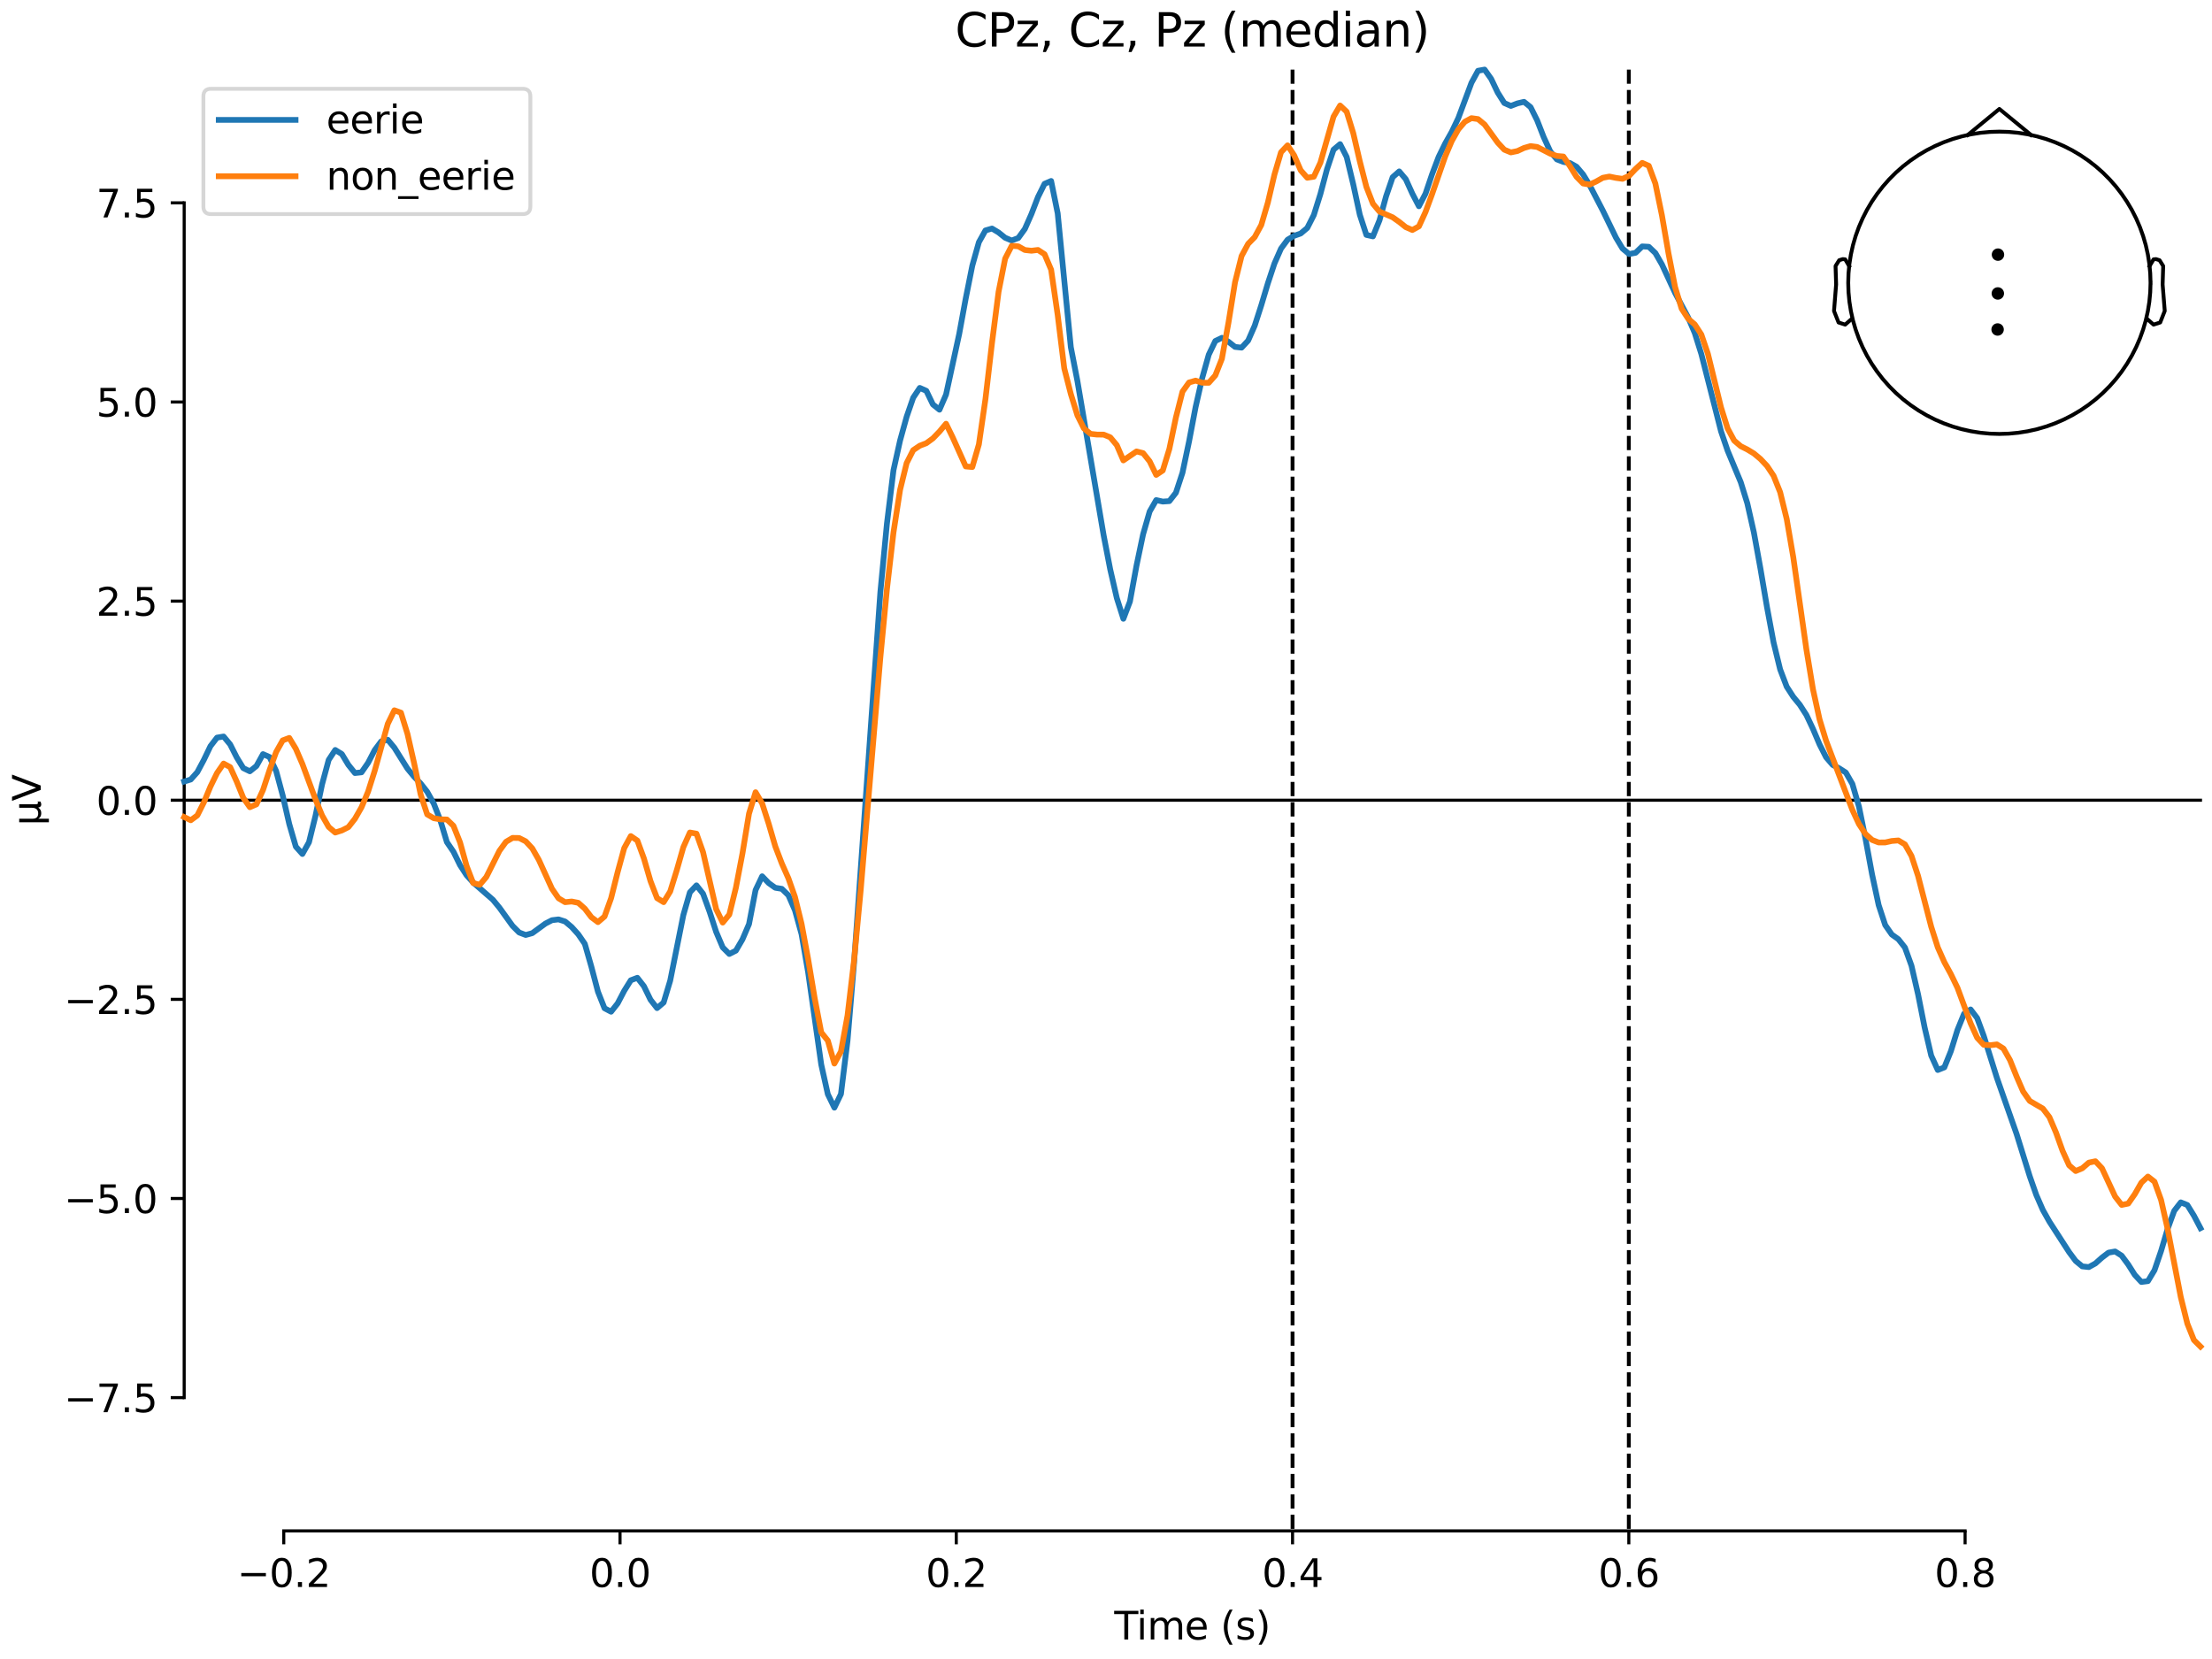 <?xml version="1.0" encoding="utf-8" standalone="no"?>
<!DOCTYPE svg PUBLIC "-//W3C//DTD SVG 1.1//EN"
  "http://www.w3.org/Graphics/SVG/1.1/DTD/svg11.dtd">
<svg xmlns:xlink="http://www.w3.org/1999/xlink" width="576pt" height="432pt" viewBox="0 0 576 432" xmlns="http://www.w3.org/2000/svg" version="1.1">
 <defs>
  <style type="text/css">*{stroke-linejoin: round; stroke-linecap: butt}</style>
 </defs>
 <g id="figure_1">
  <g id="patch_1">
   <path d="M 0 432 
L 576 432 
L 576 0 
L 0 0 
z
" style="fill: #ffffff"/>
  </g>
  <g id="axes_1">
   <g id="patch_2">
    <path d="M 47.961 398.644 
L 573 398.644 
L 573 18.118 
L 47.961 18.118 
L 47.961 398.644 
z
" style="fill: none; opacity: 0"/>
   </g>
   <g id="patch_3">
    <path d="M 47.961 363.937 
L 47.961 52.825 
" style="fill: none; stroke: #000000; stroke-width: 0.8; stroke-linejoin: miter; stroke-linecap: square"/>
   </g>
   <g id="LineCollection_1">
    <path d="M 336.578 18.118 
L 336.578 398.644 
" clip-path="url(#p56ad1e6f44)" style="fill: none; stroke-dasharray: 3.7,1.6; stroke-dashoffset: 0; stroke: #000000"/>
    <path d="M 424.142 18.118 
L 424.142 398.644 
" clip-path="url(#p56ad1e6f44)" style="fill: none; stroke-dasharray: 3.7,1.6; stroke-dashoffset: 0; stroke: #000000"/>
   </g>
   <g id="matplotlib.axis_1">
    <g id="xtick_1">
     <g id="line2d_1">
      <defs>
       <path id="m9d4a352409" d="M 0 0 
L 0 3.5 
" style="stroke: #000000; stroke-width: 0.8"/>
      </defs>
      <g>
       <use xlink:href="#m9d4a352409" x="73.888" y="398.644" style="stroke: #000000; stroke-width: 0.8"/>
      </g>
     </g>
     <g id="text_1">
      <!-- −0.2 -->
      <g transform="translate(61.747 413.242) scale(0.1 -0.1)">
       <defs>
        <path id="DejaVuSans-2212" d="M 678 2272 
L 4684 2272 
L 4684 1741 
L 678 1741 
L 678 2272 
z
" transform="scale(0.016)"/>
        <path id="DejaVuSans-30" d="M 2034 4250 
Q 1547 4250 1301 3770 
Q 1056 3291 1056 2328 
Q 1056 1369 1301 889 
Q 1547 409 2034 409 
Q 2525 409 2770 889 
Q 3016 1369 3016 2328 
Q 3016 3291 2770 3770 
Q 2525 4250 2034 4250 
z
M 2034 4750 
Q 2819 4750 3233 4129 
Q 3647 3509 3647 2328 
Q 3647 1150 3233 529 
Q 2819 -91 2034 -91 
Q 1250 -91 836 529 
Q 422 1150 422 2328 
Q 422 3509 836 4129 
Q 1250 4750 2034 4750 
z
" transform="scale(0.016)"/>
        <path id="DejaVuSans-2e" d="M 684 794 
L 1344 794 
L 1344 0 
L 684 0 
L 684 794 
z
" transform="scale(0.016)"/>
        <path id="DejaVuSans-32" d="M 1228 531 
L 3431 531 
L 3431 0 
L 469 0 
L 469 531 
Q 828 903 1448 1529 
Q 2069 2156 2228 2338 
Q 2531 2678 2651 2914 
Q 2772 3150 2772 3378 
Q 2772 3750 2511 3984 
Q 2250 4219 1831 4219 
Q 1534 4219 1204 4116 
Q 875 4013 500 3803 
L 500 4441 
Q 881 4594 1212 4672 
Q 1544 4750 1819 4750 
Q 2544 4750 2975 4387 
Q 3406 4025 3406 3419 
Q 3406 3131 3298 2873 
Q 3191 2616 2906 2266 
Q 2828 2175 2409 1742 
Q 1991 1309 1228 531 
z
" transform="scale(0.016)"/>
       </defs>
       <use xlink:href="#DejaVuSans-2212"/>
       <use xlink:href="#DejaVuSans-30" transform="translate(83.789 0)"/>
       <use xlink:href="#DejaVuSans-2e" transform="translate(147.412 0)"/>
       <use xlink:href="#DejaVuSans-32" transform="translate(179.199 0)"/>
      </g>
     </g>
    </g>
    <g id="xtick_2">
     <g id="line2d_2">
      <g>
       <use xlink:href="#m9d4a352409" x="161.452" y="398.644" style="stroke: #000000; stroke-width: 0.8"/>
      </g>
     </g>
     <g id="text_2">
      <!-- 0.0 -->
      <g transform="translate(153.5 413.242) scale(0.1 -0.1)">
       <use xlink:href="#DejaVuSans-30"/>
       <use xlink:href="#DejaVuSans-2e" transform="translate(63.623 0)"/>
       <use xlink:href="#DejaVuSans-30" transform="translate(95.41 0)"/>
      </g>
     </g>
    </g>
    <g id="xtick_3">
     <g id="line2d_3">
      <g>
       <use xlink:href="#m9d4a352409" x="249.015" y="398.644" style="stroke: #000000; stroke-width: 0.8"/>
      </g>
     </g>
     <g id="text_3">
      <!-- 0.2 -->
      <g transform="translate(241.063 413.242) scale(0.1 -0.1)">
       <use xlink:href="#DejaVuSans-30"/>
       <use xlink:href="#DejaVuSans-2e" transform="translate(63.623 0)"/>
       <use xlink:href="#DejaVuSans-32" transform="translate(95.41 0)"/>
      </g>
     </g>
    </g>
    <g id="xtick_4">
     <g id="line2d_4">
      <g>
       <use xlink:href="#m9d4a352409" x="336.578" y="398.644" style="stroke: #000000; stroke-width: 0.8"/>
      </g>
     </g>
     <g id="text_4">
      <!-- 0.4 -->
      <g transform="translate(328.627 413.242) scale(0.1 -0.1)">
       <defs>
        <path id="DejaVuSans-34" d="M 2419 4116 
L 825 1625 
L 2419 1625 
L 2419 4116 
z
M 2253 4666 
L 3047 4666 
L 3047 1625 
L 3713 1625 
L 3713 1100 
L 3047 1100 
L 3047 0 
L 2419 0 
L 2419 1100 
L 313 1100 
L 313 1709 
L 2253 4666 
z
" transform="scale(0.016)"/>
       </defs>
       <use xlink:href="#DejaVuSans-30"/>
       <use xlink:href="#DejaVuSans-2e" transform="translate(63.623 0)"/>
       <use xlink:href="#DejaVuSans-34" transform="translate(95.41 0)"/>
      </g>
     </g>
    </g>
    <g id="xtick_5">
     <g id="line2d_5">
      <g>
       <use xlink:href="#m9d4a352409" x="424.142" y="398.644" style="stroke: #000000; stroke-width: 0.8"/>
      </g>
     </g>
     <g id="text_5">
      <!-- 0.6 -->
      <g transform="translate(416.19 413.242) scale(0.1 -0.1)">
       <defs>
        <path id="DejaVuSans-36" d="M 2113 2584 
Q 1688 2584 1439 2293 
Q 1191 2003 1191 1497 
Q 1191 994 1439 701 
Q 1688 409 2113 409 
Q 2538 409 2786 701 
Q 3034 994 3034 1497 
Q 3034 2003 2786 2293 
Q 2538 2584 2113 2584 
z
M 3366 4563 
L 3366 3988 
Q 3128 4100 2886 4159 
Q 2644 4219 2406 4219 
Q 1781 4219 1451 3797 
Q 1122 3375 1075 2522 
Q 1259 2794 1537 2939 
Q 1816 3084 2150 3084 
Q 2853 3084 3261 2657 
Q 3669 2231 3669 1497 
Q 3669 778 3244 343 
Q 2819 -91 2113 -91 
Q 1303 -91 875 529 
Q 447 1150 447 2328 
Q 447 3434 972 4092 
Q 1497 4750 2381 4750 
Q 2619 4750 2861 4703 
Q 3103 4656 3366 4563 
z
" transform="scale(0.016)"/>
       </defs>
       <use xlink:href="#DejaVuSans-30"/>
       <use xlink:href="#DejaVuSans-2e" transform="translate(63.623 0)"/>
       <use xlink:href="#DejaVuSans-36" transform="translate(95.41 0)"/>
      </g>
     </g>
    </g>
    <g id="xtick_6">
     <g id="line2d_6">
      <g>
       <use xlink:href="#m9d4a352409" x="511.705" y="398.644" style="stroke: #000000; stroke-width: 0.8"/>
      </g>
     </g>
     <g id="text_6">
      <!-- 0.8 -->
      <g transform="translate(503.754 413.242) scale(0.1 -0.1)">
       <defs>
        <path id="DejaVuSans-38" d="M 2034 2216 
Q 1584 2216 1326 1975 
Q 1069 1734 1069 1313 
Q 1069 891 1326 650 
Q 1584 409 2034 409 
Q 2484 409 2743 651 
Q 3003 894 3003 1313 
Q 3003 1734 2745 1975 
Q 2488 2216 2034 2216 
z
M 1403 2484 
Q 997 2584 770 2862 
Q 544 3141 544 3541 
Q 544 4100 942 4425 
Q 1341 4750 2034 4750 
Q 2731 4750 3128 4425 
Q 3525 4100 3525 3541 
Q 3525 3141 3298 2862 
Q 3072 2584 2669 2484 
Q 3125 2378 3379 2068 
Q 3634 1759 3634 1313 
Q 3634 634 3220 271 
Q 2806 -91 2034 -91 
Q 1263 -91 848 271 
Q 434 634 434 1313 
Q 434 1759 690 2068 
Q 947 2378 1403 2484 
z
M 1172 3481 
Q 1172 3119 1398 2916 
Q 1625 2713 2034 2713 
Q 2441 2713 2670 2916 
Q 2900 3119 2900 3481 
Q 2900 3844 2670 4047 
Q 2441 4250 2034 4250 
Q 1625 4250 1398 4047 
Q 1172 3844 1172 3481 
z
" transform="scale(0.016)"/>
       </defs>
       <use xlink:href="#DejaVuSans-30"/>
       <use xlink:href="#DejaVuSans-2e" transform="translate(63.623 0)"/>
       <use xlink:href="#DejaVuSans-38" transform="translate(95.41 0)"/>
      </g>
     </g>
    </g>
    <g id="text_7">
     <!-- Time (s) -->
     <g transform="translate(290.152 426.92) scale(0.1 -0.1)">
      <defs>
       <path id="DejaVuSans-54" d="M -19 4666 
L 3928 4666 
L 3928 4134 
L 2272 4134 
L 2272 0 
L 1638 0 
L 1638 4134 
L -19 4134 
L -19 4666 
z
" transform="scale(0.016)"/>
       <path id="DejaVuSans-69" d="M 603 3500 
L 1178 3500 
L 1178 0 
L 603 0 
L 603 3500 
z
M 603 4863 
L 1178 4863 
L 1178 4134 
L 603 4134 
L 603 4863 
z
" transform="scale(0.016)"/>
       <path id="DejaVuSans-6d" d="M 3328 2828 
Q 3544 3216 3844 3400 
Q 4144 3584 4550 3584 
Q 5097 3584 5394 3201 
Q 5691 2819 5691 2113 
L 5691 0 
L 5113 0 
L 5113 2094 
Q 5113 2597 4934 2840 
Q 4756 3084 4391 3084 
Q 3944 3084 3684 2787 
Q 3425 2491 3425 1978 
L 3425 0 
L 2847 0 
L 2847 2094 
Q 2847 2600 2669 2842 
Q 2491 3084 2119 3084 
Q 1678 3084 1418 2786 
Q 1159 2488 1159 1978 
L 1159 0 
L 581 0 
L 581 3500 
L 1159 3500 
L 1159 2956 
Q 1356 3278 1631 3431 
Q 1906 3584 2284 3584 
Q 2666 3584 2933 3390 
Q 3200 3197 3328 2828 
z
" transform="scale(0.016)"/>
       <path id="DejaVuSans-65" d="M 3597 1894 
L 3597 1613 
L 953 1613 
Q 991 1019 1311 708 
Q 1631 397 2203 397 
Q 2534 397 2845 478 
Q 3156 559 3463 722 
L 3463 178 
Q 3153 47 2828 -22 
Q 2503 -91 2169 -91 
Q 1331 -91 842 396 
Q 353 884 353 1716 
Q 353 2575 817 3079 
Q 1281 3584 2069 3584 
Q 2775 3584 3186 3129 
Q 3597 2675 3597 1894 
z
M 3022 2063 
Q 3016 2534 2758 2815 
Q 2500 3097 2075 3097 
Q 1594 3097 1305 2825 
Q 1016 2553 972 2059 
L 3022 2063 
z
" transform="scale(0.016)"/>
       <path id="DejaVuSans-20" transform="scale(0.016)"/>
       <path id="DejaVuSans-28" d="M 1984 4856 
Q 1566 4138 1362 3434 
Q 1159 2731 1159 2009 
Q 1159 1288 1364 580 
Q 1569 -128 1984 -844 
L 1484 -844 
Q 1016 -109 783 600 
Q 550 1309 550 2009 
Q 550 2706 781 3412 
Q 1013 4119 1484 4856 
L 1984 4856 
z
" transform="scale(0.016)"/>
       <path id="DejaVuSans-73" d="M 2834 3397 
L 2834 2853 
Q 2591 2978 2328 3040 
Q 2066 3103 1784 3103 
Q 1356 3103 1142 2972 
Q 928 2841 928 2578 
Q 928 2378 1081 2264 
Q 1234 2150 1697 2047 
L 1894 2003 
Q 2506 1872 2764 1633 
Q 3022 1394 3022 966 
Q 3022 478 2636 193 
Q 2250 -91 1575 -91 
Q 1294 -91 989 -36 
Q 684 19 347 128 
L 347 722 
Q 666 556 975 473 
Q 1284 391 1588 391 
Q 1994 391 2212 530 
Q 2431 669 2431 922 
Q 2431 1156 2273 1281 
Q 2116 1406 1581 1522 
L 1381 1569 
Q 847 1681 609 1914 
Q 372 2147 372 2553 
Q 372 3047 722 3315 
Q 1072 3584 1716 3584 
Q 2034 3584 2315 3537 
Q 2597 3491 2834 3397 
z
" transform="scale(0.016)"/>
       <path id="DejaVuSans-29" d="M 513 4856 
L 1013 4856 
Q 1481 4119 1714 3412 
Q 1947 2706 1947 2009 
Q 1947 1309 1714 600 
Q 1481 -109 1013 -844 
L 513 -844 
Q 928 -128 1133 580 
Q 1338 1288 1338 2009 
Q 1338 2731 1133 3434 
Q 928 4138 513 4856 
z
" transform="scale(0.016)"/>
      </defs>
      <use xlink:href="#DejaVuSans-54"/>
      <use xlink:href="#DejaVuSans-69" transform="translate(57.959 0)"/>
      <use xlink:href="#DejaVuSans-6d" transform="translate(85.742 0)"/>
      <use xlink:href="#DejaVuSans-65" transform="translate(183.154 0)"/>
      <use xlink:href="#DejaVuSans-20" transform="translate(244.678 0)"/>
      <use xlink:href="#DejaVuSans-28" transform="translate(276.465 0)"/>
      <use xlink:href="#DejaVuSans-73" transform="translate(315.479 0)"/>
      <use xlink:href="#DejaVuSans-29" transform="translate(367.578 0)"/>
     </g>
    </g>
   </g>
   <g id="matplotlib.axis_2">
    <g id="ytick_1">
     <g id="line2d_7">
      <defs>
       <path id="m636b058a50" d="M 0 0 
L -3.5 0 
" style="stroke: #000000; stroke-width: 0.8"/>
      </defs>
      <g>
       <use xlink:href="#m636b058a50" x="47.961" y="363.937" style="stroke: #000000; stroke-width: 0.8"/>
      </g>
     </g>
     <g id="text_8">
      <!-- −7.5 -->
      <g transform="translate(16.678 367.736) scale(0.1 -0.1)">
       <defs>
        <path id="DejaVuSans-37" d="M 525 4666 
L 3525 4666 
L 3525 4397 
L 1831 0 
L 1172 0 
L 2766 4134 
L 525 4134 
L 525 4666 
z
" transform="scale(0.016)"/>
        <path id="DejaVuSans-35" d="M 691 4666 
L 3169 4666 
L 3169 4134 
L 1269 4134 
L 1269 2991 
Q 1406 3038 1543 3061 
Q 1681 3084 1819 3084 
Q 2600 3084 3056 2656 
Q 3513 2228 3513 1497 
Q 3513 744 3044 326 
Q 2575 -91 1722 -91 
Q 1428 -91 1123 -41 
Q 819 9 494 109 
L 494 744 
Q 775 591 1075 516 
Q 1375 441 1709 441 
Q 2250 441 2565 725 
Q 2881 1009 2881 1497 
Q 2881 1984 2565 2268 
Q 2250 2553 1709 2553 
Q 1456 2553 1204 2497 
Q 953 2441 691 2322 
L 691 4666 
z
" transform="scale(0.016)"/>
       </defs>
       <use xlink:href="#DejaVuSans-2212"/>
       <use xlink:href="#DejaVuSans-37" transform="translate(83.789 0)"/>
       <use xlink:href="#DejaVuSans-2e" transform="translate(147.412 0)"/>
       <use xlink:href="#DejaVuSans-35" transform="translate(179.199 0)"/>
      </g>
     </g>
    </g>
    <g id="ytick_2">
     <g id="line2d_8">
      <g>
       <use xlink:href="#m636b058a50" x="47.961" y="312.085" style="stroke: #000000; stroke-width: 0.8"/>
      </g>
     </g>
     <g id="text_9">
      <!-- −5.0 -->
      <g transform="translate(16.678 315.884) scale(0.1 -0.1)">
       <use xlink:href="#DejaVuSans-2212"/>
       <use xlink:href="#DejaVuSans-35" transform="translate(83.789 0)"/>
       <use xlink:href="#DejaVuSans-2e" transform="translate(147.412 0)"/>
       <use xlink:href="#DejaVuSans-30" transform="translate(179.199 0)"/>
      </g>
     </g>
    </g>
    <g id="ytick_3">
     <g id="line2d_9">
      <g>
       <use xlink:href="#m636b058a50" x="47.961" y="260.233" style="stroke: #000000; stroke-width: 0.8"/>
      </g>
     </g>
     <g id="text_10">
      <!-- −2.5 -->
      <g transform="translate(16.678 264.032) scale(0.1 -0.1)">
       <use xlink:href="#DejaVuSans-2212"/>
       <use xlink:href="#DejaVuSans-32" transform="translate(83.789 0)"/>
       <use xlink:href="#DejaVuSans-2e" transform="translate(147.412 0)"/>
       <use xlink:href="#DejaVuSans-35" transform="translate(179.199 0)"/>
      </g>
     </g>
    </g>
    <g id="ytick_4">
     <g id="line2d_10">
      <g>
       <use xlink:href="#m636b058a50" x="47.961" y="208.381" style="stroke: #000000; stroke-width: 0.8"/>
      </g>
     </g>
     <g id="text_11">
      <!-- 0.0 -->
      <g transform="translate(25.058 212.18) scale(0.1 -0.1)">
       <use xlink:href="#DejaVuSans-30"/>
       <use xlink:href="#DejaVuSans-2e" transform="translate(63.623 0)"/>
       <use xlink:href="#DejaVuSans-30" transform="translate(95.41 0)"/>
      </g>
     </g>
    </g>
    <g id="ytick_5">
     <g id="line2d_11">
      <g>
       <use xlink:href="#m636b058a50" x="47.961" y="156.529" style="stroke: #000000; stroke-width: 0.8"/>
      </g>
     </g>
     <g id="text_12">
      <!-- 2.5 -->
      <g transform="translate(25.058 160.328) scale(0.1 -0.1)">
       <use xlink:href="#DejaVuSans-32"/>
       <use xlink:href="#DejaVuSans-2e" transform="translate(63.623 0)"/>
       <use xlink:href="#DejaVuSans-35" transform="translate(95.41 0)"/>
      </g>
     </g>
    </g>
    <g id="ytick_6">
     <g id="line2d_12">
      <g>
       <use xlink:href="#m636b058a50" x="47.961" y="104.677" style="stroke: #000000; stroke-width: 0.8"/>
      </g>
     </g>
     <g id="text_13">
      <!-- 5.0 -->
      <g transform="translate(25.058 108.476) scale(0.1 -0.1)">
       <use xlink:href="#DejaVuSans-35"/>
       <use xlink:href="#DejaVuSans-2e" transform="translate(63.623 0)"/>
       <use xlink:href="#DejaVuSans-30" transform="translate(95.41 0)"/>
      </g>
     </g>
    </g>
    <g id="ytick_7">
     <g id="line2d_13">
      <g>
       <use xlink:href="#m636b058a50" x="47.961" y="52.825" style="stroke: #000000; stroke-width: 0.8"/>
      </g>
     </g>
     <g id="text_14">
      <!-- 7.5 -->
      <g transform="translate(25.058 56.624) scale(0.1 -0.1)">
       <use xlink:href="#DejaVuSans-37"/>
       <use xlink:href="#DejaVuSans-2e" transform="translate(63.623 0)"/>
       <use xlink:href="#DejaVuSans-35" transform="translate(95.41 0)"/>
      </g>
     </g>
    </g>
    <g id="text_15">
     <!-- µV -->
     <g transform="translate(10.599 214.982) rotate(-90) scale(0.1 -0.1)">
      <defs>
       <path id="DejaVuSans-b5" d="M 544 -1331 
L 544 3500 
L 1119 3500 
L 1119 1325 
Q 1119 872 1334 640 
Q 1550 409 1972 409 
Q 2434 409 2667 671 
Q 2900 934 2900 1459 
L 2900 3500 
L 3475 3500 
L 3475 806 
Q 3475 619 3529 530 
Q 3584 441 3700 441 
Q 3728 441 3778 458 
Q 3828 475 3916 513 
L 3916 50 
Q 3788 -22 3673 -56 
Q 3559 -91 3450 -91 
Q 3234 -91 3106 31 
Q 2978 153 2931 403 
Q 2775 156 2548 32 
Q 2322 -91 2016 -91 
Q 1697 -91 1473 31 
Q 1250 153 1119 397 
L 1119 -1331 
L 544 -1331 
z
" transform="scale(0.016)"/>
       <path id="DejaVuSans-56" d="M 1831 0 
L 50 4666 
L 709 4666 
L 2188 738 
L 3669 4666 
L 4325 4666 
L 2547 0 
L 1831 0 
z
" transform="scale(0.016)"/>
      </defs>
      <use xlink:href="#DejaVuSans-b5"/>
      <use xlink:href="#DejaVuSans-56" transform="translate(63.623 0)"/>
     </g>
    </g>
   </g>
   <g id="patch_4">
    <path d="M 73.888 398.644 
L 511.705 398.644 
" style="fill: none; stroke: #000000; stroke-width: 0.8; stroke-linejoin: miter; stroke-linecap: square"/>
   </g>
   <g id="patch_5">
    <path d="M 47.961 208.381 
L 573 208.381 
" style="fill: none; stroke: #000000; stroke-width: 0.8; stroke-linejoin: miter; stroke-linecap: square"/>
   </g>
   <g id="text_16">
    <!-- CPz, Cz, Pz (median) -->
    <g transform="translate(248.71 12.118) scale(0.12 -0.12)">
     <defs>
      <path id="DejaVuSans-43" d="M 4122 4306 
L 4122 3641 
Q 3803 3938 3442 4084 
Q 3081 4231 2675 4231 
Q 1875 4231 1450 3742 
Q 1025 3253 1025 2328 
Q 1025 1406 1450 917 
Q 1875 428 2675 428 
Q 3081 428 3442 575 
Q 3803 722 4122 1019 
L 4122 359 
Q 3791 134 3420 21 
Q 3050 -91 2638 -91 
Q 1578 -91 968 557 
Q 359 1206 359 2328 
Q 359 3453 968 4101 
Q 1578 4750 2638 4750 
Q 3056 4750 3426 4639 
Q 3797 4528 4122 4306 
z
" transform="scale(0.016)"/>
      <path id="DejaVuSans-50" d="M 1259 4147 
L 1259 2394 
L 2053 2394 
Q 2494 2394 2734 2622 
Q 2975 2850 2975 3272 
Q 2975 3691 2734 3919 
Q 2494 4147 2053 4147 
L 1259 4147 
z
M 628 4666 
L 2053 4666 
Q 2838 4666 3239 4311 
Q 3641 3956 3641 3272 
Q 3641 2581 3239 2228 
Q 2838 1875 2053 1875 
L 1259 1875 
L 1259 0 
L 628 0 
L 628 4666 
z
" transform="scale(0.016)"/>
      <path id="DejaVuSans-7a" d="M 353 3500 
L 3084 3500 
L 3084 2975 
L 922 459 
L 3084 459 
L 3084 0 
L 275 0 
L 275 525 
L 2438 3041 
L 353 3041 
L 353 3500 
z
" transform="scale(0.016)"/>
      <path id="DejaVuSans-2c" d="M 750 794 
L 1409 794 
L 1409 256 
L 897 -744 
L 494 -744 
L 750 256 
L 750 794 
z
" transform="scale(0.016)"/>
      <path id="DejaVuSans-64" d="M 2906 2969 
L 2906 4863 
L 3481 4863 
L 3481 0 
L 2906 0 
L 2906 525 
Q 2725 213 2448 61 
Q 2172 -91 1784 -91 
Q 1150 -91 751 415 
Q 353 922 353 1747 
Q 353 2572 751 3078 
Q 1150 3584 1784 3584 
Q 2172 3584 2448 3432 
Q 2725 3281 2906 2969 
z
M 947 1747 
Q 947 1113 1208 752 
Q 1469 391 1925 391 
Q 2381 391 2643 752 
Q 2906 1113 2906 1747 
Q 2906 2381 2643 2742 
Q 2381 3103 1925 3103 
Q 1469 3103 1208 2742 
Q 947 2381 947 1747 
z
" transform="scale(0.016)"/>
      <path id="DejaVuSans-61" d="M 2194 1759 
Q 1497 1759 1228 1600 
Q 959 1441 959 1056 
Q 959 750 1161 570 
Q 1363 391 1709 391 
Q 2188 391 2477 730 
Q 2766 1069 2766 1631 
L 2766 1759 
L 2194 1759 
z
M 3341 1997 
L 3341 0 
L 2766 0 
L 2766 531 
Q 2569 213 2275 61 
Q 1981 -91 1556 -91 
Q 1019 -91 701 211 
Q 384 513 384 1019 
Q 384 1609 779 1909 
Q 1175 2209 1959 2209 
L 2766 2209 
L 2766 2266 
Q 2766 2663 2505 2880 
Q 2244 3097 1772 3097 
Q 1472 3097 1187 3025 
Q 903 2953 641 2809 
L 641 3341 
Q 956 3463 1253 3523 
Q 1550 3584 1831 3584 
Q 2591 3584 2966 3190 
Q 3341 2797 3341 1997 
z
" transform="scale(0.016)"/>
      <path id="DejaVuSans-6e" d="M 3513 2113 
L 3513 0 
L 2938 0 
L 2938 2094 
Q 2938 2591 2744 2837 
Q 2550 3084 2163 3084 
Q 1697 3084 1428 2787 
Q 1159 2491 1159 1978 
L 1159 0 
L 581 0 
L 581 3500 
L 1159 3500 
L 1159 2956 
Q 1366 3272 1645 3428 
Q 1925 3584 2291 3584 
Q 2894 3584 3203 3211 
Q 3513 2838 3513 2113 
z
" transform="scale(0.016)"/>
     </defs>
     <use xlink:href="#DejaVuSans-43"/>
     <use xlink:href="#DejaVuSans-50" transform="translate(69.824 0)"/>
     <use xlink:href="#DejaVuSans-7a" transform="translate(130.127 0)"/>
     <use xlink:href="#DejaVuSans-2c" transform="translate(182.617 0)"/>
     <use xlink:href="#DejaVuSans-20" transform="translate(214.404 0)"/>
     <use xlink:href="#DejaVuSans-43" transform="translate(246.191 0)"/>
     <use xlink:href="#DejaVuSans-7a" transform="translate(316.016 0)"/>
     <use xlink:href="#DejaVuSans-2c" transform="translate(368.506 0)"/>
     <use xlink:href="#DejaVuSans-20" transform="translate(400.293 0)"/>
     <use xlink:href="#DejaVuSans-50" transform="translate(432.08 0)"/>
     <use xlink:href="#DejaVuSans-7a" transform="translate(492.383 0)"/>
     <use xlink:href="#DejaVuSans-20" transform="translate(544.873 0)"/>
     <use xlink:href="#DejaVuSans-28" transform="translate(576.66 0)"/>
     <use xlink:href="#DejaVuSans-6d" transform="translate(615.674 0)"/>
     <use xlink:href="#DejaVuSans-65" transform="translate(713.086 0)"/>
     <use xlink:href="#DejaVuSans-64" transform="translate(774.609 0)"/>
     <use xlink:href="#DejaVuSans-69" transform="translate(838.086 0)"/>
     <use xlink:href="#DejaVuSans-61" transform="translate(865.869 0)"/>
     <use xlink:href="#DejaVuSans-6e" transform="translate(927.148 0)"/>
     <use xlink:href="#DejaVuSans-29" transform="translate(990.527 0)"/>
    </g>
   </g>
   <g id="legend_1">
    <g id="patch_6">
     <path d="M 54.961 55.753 
L 136.103 55.753 
Q 138.103 55.753 138.103 53.753 
L 138.103 25.118 
Q 138.103 23.118 136.103 23.118 
L 54.961 23.118 
Q 52.961 23.118 52.961 25.118 
L 52.961 53.753 
Q 52.961 55.753 54.961 55.753 
z
" style="fill: #ffffff; opacity: 0.8; stroke: #cccccc; stroke-linejoin: miter"/>
    </g>
    <g id="line2d_14">
     <path d="M 56.961 31.217 
L 66.961 31.217 
L 76.961 31.217 
" style="fill: none; stroke: #1f77b4; stroke-width: 1.5; stroke-linecap: square"/>
    </g>
    <g id="text_17">
     <!-- eerie -->
     <g transform="translate(84.961 34.717) scale(0.1 -0.1)">
      <defs>
       <path id="DejaVuSans-72" d="M 2631 2963 
Q 2534 3019 2420 3045 
Q 2306 3072 2169 3072 
Q 1681 3072 1420 2755 
Q 1159 2438 1159 1844 
L 1159 0 
L 581 0 
L 581 3500 
L 1159 3500 
L 1159 2956 
Q 1341 3275 1631 3429 
Q 1922 3584 2338 3584 
Q 2397 3584 2469 3576 
Q 2541 3569 2628 3553 
L 2631 2963 
z
" transform="scale(0.016)"/>
      </defs>
      <use xlink:href="#DejaVuSans-65"/>
      <use xlink:href="#DejaVuSans-65" transform="translate(61.523 0)"/>
      <use xlink:href="#DejaVuSans-72" transform="translate(123.047 0)"/>
      <use xlink:href="#DejaVuSans-69" transform="translate(164.16 0)"/>
      <use xlink:href="#DejaVuSans-65" transform="translate(191.943 0)"/>
     </g>
    </g>
    <g id="line2d_15">
     <path d="M 56.961 45.895 
L 66.961 45.895 
L 76.961 45.895 
" style="fill: none; stroke: #ff7f0e; stroke-width: 1.5; stroke-linecap: square"/>
    </g>
    <g id="text_18">
     <!-- non_eerie -->
     <g transform="translate(84.961 49.395) scale(0.1 -0.1)">
      <defs>
       <path id="DejaVuSans-6f" d="M 1959 3097 
Q 1497 3097 1228 2736 
Q 959 2375 959 1747 
Q 959 1119 1226 758 
Q 1494 397 1959 397 
Q 2419 397 2687 759 
Q 2956 1122 2956 1747 
Q 2956 2369 2687 2733 
Q 2419 3097 1959 3097 
z
M 1959 3584 
Q 2709 3584 3137 3096 
Q 3566 2609 3566 1747 
Q 3566 888 3137 398 
Q 2709 -91 1959 -91 
Q 1206 -91 779 398 
Q 353 888 353 1747 
Q 353 2609 779 3096 
Q 1206 3584 1959 3584 
z
" transform="scale(0.016)"/>
       <path id="DejaVuSans-5f" d="M 3263 -1063 
L 3263 -1509 
L -63 -1509 
L -63 -1063 
L 3263 -1063 
z
" transform="scale(0.016)"/>
      </defs>
      <use xlink:href="#DejaVuSans-6e"/>
      <use xlink:href="#DejaVuSans-6f" transform="translate(63.379 0)"/>
      <use xlink:href="#DejaVuSans-6e" transform="translate(124.561 0)"/>
      <use xlink:href="#DejaVuSans-5f" transform="translate(187.939 0)"/>
      <use xlink:href="#DejaVuSans-65" transform="translate(237.939 0)"/>
      <use xlink:href="#DejaVuSans-65" transform="translate(299.463 0)"/>
      <use xlink:href="#DejaVuSans-72" transform="translate(360.986 0)"/>
      <use xlink:href="#DejaVuSans-69" transform="translate(402.1 0)"/>
      <use xlink:href="#DejaVuSans-65" transform="translate(429.883 0)"/>
     </g>
    </g>
   </g>
   <g id="line2d_16">
    <path d="M 47.961 203.509 
L 49.671 202.982 
L 51.382 201.062 
L 53.092 197.853 
L 54.802 194.293 
L 56.512 192.076 
L 58.223 191.784 
L 59.933 193.843 
L 61.643 197.219 
L 63.353 200.014 
L 65.063 200.845 
L 66.774 199.47 
L 68.484 196.373 
L 70.194 197.136 
L 71.904 200.759 
L 73.615 207.132 
L 75.325 214.582 
L 77.035 220.466 
L 78.745 222.376 
L 80.455 219.33 
L 82.166 212.375 
L 83.876 204.209 
L 85.586 197.877 
L 87.296 195.288 
L 89.007 196.347 
L 90.717 199.171 
L 92.427 201.3 
L 94.137 201.111 
L 95.847 198.639 
L 97.558 195.34 
L 99.268 193.049 
L 100.978 192.632 
L 102.688 194.691 
L 106.109 200.152 
L 107.819 202.227 
L 109.529 204.008 
L 111.239 206.179 
L 112.95 209.25 
L 114.66 213.618 
L 116.37 219.284 
L 118.08 221.788 
L 119.791 225.277 
L 121.501 227.911 
L 123.211 229.808 
L 128.342 234.283 
L 130.052 236.354 
L 133.472 241.102 
L 135.183 242.816 
L 136.893 243.465 
L 138.603 242.995 
L 142.023 240.499 
L 143.734 239.617 
L 145.444 239.41 
L 147.154 239.955 
L 148.864 241.391 
L 150.575 243.285 
L 152.285 245.776 
L 153.995 251.744 
L 155.705 258.241 
L 157.415 262.549 
L 159.126 263.452 
L 160.836 261.278 
L 162.546 258.004 
L 164.256 255.262 
L 165.967 254.614 
L 167.677 256.81 
L 169.387 260.324 
L 171.097 262.508 
L 172.807 261.057 
L 174.518 255.358 
L 177.938 238.29 
L 179.648 232.355 
L 181.359 230.545 
L 183.069 232.718 
L 184.779 237.423 
L 186.489 242.672 
L 188.199 246.702 
L 189.91 248.415 
L 191.62 247.553 
L 193.33 244.621 
L 195.04 240.635 
L 196.751 231.769 
L 198.461 228.18 
L 200.171 229.957 
L 201.881 231.173 
L 203.592 231.453 
L 205.302 233.124 
L 207.012 237.057 
L 208.722 243.241 
L 210.432 253.155 
L 213.853 277.222 
L 215.563 284.932 
L 217.273 288.43 
L 218.984 284.881 
L 220.694 270.976 
L 222.404 250.62 
L 229.245 154.185 
L 230.955 136.333 
L 232.665 122.417 
L 234.376 114.717 
L 236.086 108.522 
L 237.796 103.56 
L 239.506 101.007 
L 241.216 101.77 
L 242.927 105.319 
L 244.637 106.689 
L 246.347 102.746 
L 249.768 86.997 
L 251.478 77.705 
L 253.188 69.169 
L 254.898 63.068 
L 256.608 60.002 
L 258.319 59.51 
L 260.029 60.538 
L 261.739 61.911 
L 263.449 62.628 
L 265.16 61.979 
L 266.87 59.613 
L 268.58 55.742 
L 270.29 51.302 
L 272 47.861 
L 273.711 47.122 
L 275.421 55.555 
L 278.841 90.399 
L 280.552 99.195 
L 287.392 139.423 
L 289.103 148.298 
L 290.813 155.737 
L 292.523 161.131 
L 294.233 156.636 
L 295.944 147.297 
L 297.654 139.144 
L 299.364 133.2 
L 301.074 130.223 
L 302.784 130.608 
L 304.495 130.492 
L 306.205 128.313 
L 307.915 123.102 
L 309.625 114.97 
L 311.336 105.983 
L 313.046 98.457 
L 314.756 92.354 
L 316.466 88.796 
L 318.176 87.965 
L 319.887 88.984 
L 321.597 90.333 
L 323.307 90.523 
L 325.017 88.683 
L 326.728 84.784 
L 328.438 79.482 
L 330.148 73.774 
L 331.858 68.623 
L 333.568 64.741 
L 335.279 62.424 
L 336.989 61.403 
L 338.699 60.802 
L 340.409 59.361 
L 342.12 55.993 
L 343.83 50.52 
L 345.54 44.097 
L 347.25 38.978 
L 348.96 37.534 
L 350.671 40.884 
L 352.381 47.997 
L 354.091 55.919 
L 355.801 61.169 
L 357.512 61.551 
L 359.222 57.353 
L 360.932 51.117 
L 362.642 46.142 
L 364.353 44.635 
L 366.063 46.652 
L 367.773 50.427 
L 369.483 53.71 
L 371.193 50.446 
L 372.904 45.385 
L 374.614 40.862 
L 376.324 37.361 
L 378.034 34.322 
L 379.745 30.742 
L 383.165 21.558 
L 384.875 18.427 
L 386.585 18.118 
L 388.296 20.539 
L 390.006 24.114 
L 391.716 26.826 
L 393.426 27.581 
L 395.137 26.919 
L 396.847 26.515 
L 398.557 27.893 
L 400.267 31.329 
L 401.977 35.713 
L 403.688 39.429 
L 405.398 41.506 
L 407.108 42.164 
L 408.818 42.455 
L 410.529 43.414 
L 412.239 45.426 
L 413.949 48.238 
L 417.369 54.822 
L 420.79 61.87 
L 422.5 64.717 
L 424.21 66.156 
L 425.921 65.82 
L 427.631 64.165 
L 429.341 64.263 
L 431.051 65.885 
L 432.761 68.861 
L 436.182 76.262 
L 439.602 82.7 
L 441.313 86.725 
L 443.023 92.177 
L 448.153 112.318 
L 449.864 117.349 
L 453.284 125.554 
L 454.994 131.06 
L 456.705 138.639 
L 458.415 148.043 
L 460.125 158.118 
L 461.835 167.296 
L 463.545 174.314 
L 465.256 178.814 
L 466.966 181.458 
L 468.676 183.53 
L 470.386 186.188 
L 472.097 189.814 
L 473.807 193.838 
L 475.517 197.2 
L 477.227 199.185 
L 478.937 200.069 
L 480.648 201.164 
L 482.358 204.142 
L 484.068 210.023 
L 485.778 218.443 
L 487.489 227.717 
L 489.199 235.687 
L 490.909 240.886 
L 492.619 243.343 
L 494.329 244.567 
L 496.04 246.737 
L 497.75 251.48 
L 499.46 258.927 
L 501.17 267.551 
L 502.881 274.865 
L 504.591 278.627 
L 506.301 277.944 
L 508.011 273.708 
L 509.721 268.192 
L 511.432 263.988 
L 513.142 262.858 
L 514.852 265.106 
L 516.562 269.749 
L 519.983 280.661 
L 525.114 295.287 
L 528.534 306.277 
L 530.244 311.164 
L 531.954 315.074 
L 533.665 318.123 
L 538.795 326.05 
L 540.506 328.35 
L 542.216 329.761 
L 543.926 329.946 
L 545.636 329.003 
L 547.346 327.481 
L 549.057 326.183 
L 550.767 325.877 
L 552.477 326.973 
L 554.187 329.284 
L 555.898 331.984 
L 557.608 333.824 
L 559.318 333.601 
L 561.028 330.759 
L 562.738 325.755 
L 564.449 319.996 
L 566.159 315.298 
L 567.869 313.094 
L 569.579 313.781 
L 571.29 316.549 
L 573 319.806 
L 573 319.806 
" style="fill: none; stroke: #1f77b4; stroke-width: 1.5; stroke-linecap: square"/>
   </g>
   <g id="line2d_17">
    <path d="M 47.961 212.757 
L 49.671 213.594 
L 51.382 212.337 
L 53.092 208.926 
L 54.802 204.802 
L 56.512 201.307 
L 58.223 198.831 
L 59.933 199.757 
L 61.643 203.532 
L 63.353 207.762 
L 65.063 210.19 
L 66.774 209.453 
L 68.484 205.724 
L 70.194 200.526 
L 71.904 195.828 
L 73.615 192.796 
L 75.325 192.154 
L 77.035 194.98 
L 78.745 198.945 
L 82.166 208.207 
L 83.876 212.348 
L 85.586 215.339 
L 87.296 216.794 
L 89.007 216.251 
L 90.717 215.388 
L 92.427 213.205 
L 94.137 210.216 
L 95.847 206.149 
L 97.558 200.76 
L 100.978 188.482 
L 102.688 184.96 
L 104.399 185.573 
L 106.109 191.12 
L 107.819 198.671 
L 109.529 206.858 
L 111.239 212.063 
L 112.95 213.063 
L 114.66 213.359 
L 116.37 213.392 
L 118.08 215.039 
L 119.791 219.344 
L 121.501 225.493 
L 123.211 229.938 
L 124.921 230.399 
L 126.631 228.376 
L 130.052 221.544 
L 131.762 219.2 
L 133.472 218.187 
L 135.183 218.214 
L 136.893 219.076 
L 138.603 220.915 
L 140.313 223.911 
L 143.734 231.43 
L 145.444 233.908 
L 147.154 234.928 
L 148.864 234.75 
L 150.575 235.088 
L 152.285 236.607 
L 153.995 238.844 
L 155.705 240.122 
L 157.415 238.664 
L 159.126 233.895 
L 160.836 227.084 
L 162.546 220.838 
L 164.256 217.713 
L 165.967 218.881 
L 167.677 223.551 
L 169.387 229.437 
L 171.097 233.87 
L 172.807 234.921 
L 174.518 232.132 
L 176.228 226.606 
L 177.938 220.611 
L 179.648 216.781 
L 181.359 217.088 
L 183.069 221.895 
L 186.489 236.749 
L 188.199 240.233 
L 189.91 238.15 
L 191.62 231.191 
L 193.33 222.251 
L 195.04 211.872 
L 196.751 206.294 
L 198.461 209.199 
L 200.171 214.519 
L 201.881 220.387 
L 203.592 224.863 
L 205.302 228.715 
L 207.012 233.58 
L 208.722 240.547 
L 210.432 249.713 
L 212.143 259.939 
L 213.853 268.842 
L 215.563 270.97 
L 217.273 276.949 
L 218.984 273.818 
L 220.694 264.429 
L 222.404 250.018 
L 224.114 231.879 
L 229.245 171.178 
L 230.955 153.42 
L 232.665 138.622 
L 234.376 127.563 
L 236.086 120.588 
L 237.796 117.219 
L 239.506 116.066 
L 241.216 115.408 
L 242.927 114.159 
L 244.637 112.385 
L 246.347 110.34 
L 248.057 113.844 
L 251.478 121.457 
L 253.188 121.613 
L 254.898 115.726 
L 256.608 103.938 
L 258.319 89.257 
L 260.029 75.971 
L 261.739 67.34 
L 263.449 64.007 
L 265.16 64.142 
L 266.87 65.098 
L 268.58 65.29 
L 270.29 65.083 
L 272 66.197 
L 273.711 70.226 
L 275.421 82.031 
L 277.131 95.918 
L 278.841 102.608 
L 280.552 108.155 
L 282.262 111.579 
L 283.972 112.973 
L 285.682 113.163 
L 287.392 113.172 
L 289.103 113.867 
L 290.813 115.917 
L 292.523 119.886 
L 295.944 117.554 
L 297.654 117.988 
L 299.364 120.12 
L 301.074 123.66 
L 302.784 122.514 
L 304.495 116.911 
L 306.205 108.712 
L 307.915 101.979 
L 309.625 99.593 
L 311.336 99.115 
L 313.046 99.66 
L 314.756 99.679 
L 316.466 97.756 
L 318.176 93.433 
L 319.887 84.049 
L 321.597 73.509 
L 323.307 66.655 
L 325.017 63.485 
L 326.728 61.735 
L 328.438 58.585 
L 330.148 52.751 
L 331.858 45.466 
L 333.568 39.65 
L 335.279 37.85 
L 336.989 40.437 
L 338.699 44.35 
L 340.409 46.284 
L 342.12 46.017 
L 343.83 42.357 
L 347.25 30.371 
L 348.96 27.478 
L 350.671 29.088 
L 352.381 34.651 
L 354.091 42.007 
L 355.801 48.663 
L 357.512 53.053 
L 359.222 55.103 
L 362.642 56.583 
L 364.353 57.785 
L 366.063 59.148 
L 367.773 59.895 
L 369.483 58.948 
L 371.193 55.212 
L 372.904 50.563 
L 376.324 40.748 
L 378.034 36.728 
L 379.745 33.692 
L 381.455 31.693 
L 383.165 30.767 
L 384.875 31.009 
L 386.585 32.421 
L 390.006 37.141 
L 391.716 38.979 
L 393.426 39.685 
L 395.137 39.33 
L 396.847 38.532 
L 398.557 38.038 
L 400.267 38.265 
L 403.688 40.02 
L 405.398 40.611 
L 407.108 40.76 
L 408.818 43.271 
L 410.529 46.041 
L 412.239 47.778 
L 413.949 48.063 
L 415.659 47.259 
L 417.369 46.293 
L 419.08 45.969 
L 420.79 46.326 
L 422.5 46.568 
L 424.21 45.793 
L 425.921 43.974 
L 427.631 42.409 
L 429.341 43.171 
L 431.051 47.782 
L 432.761 56.068 
L 434.472 65.986 
L 436.182 74.727 
L 437.892 80.377 
L 439.602 83.006 
L 441.313 84.479 
L 443.023 87.107 
L 444.733 92.136 
L 448.153 106.108 
L 449.864 111.549 
L 451.574 114.723 
L 453.284 116.188 
L 454.994 117.042 
L 456.705 118.079 
L 458.415 119.507 
L 460.125 121.321 
L 461.835 123.89 
L 463.545 128.164 
L 465.256 135.154 
L 466.966 145.106 
L 470.386 169.122 
L 472.097 179.497 
L 473.807 187.309 
L 475.517 192.92 
L 482.358 210.908 
L 484.068 214.585 
L 485.778 217.184 
L 487.489 218.72 
L 489.199 219.38 
L 490.909 219.369 
L 492.619 218.989 
L 494.329 218.85 
L 496.04 219.871 
L 497.75 222.889 
L 499.46 228.098 
L 502.881 241.32 
L 504.591 246.685 
L 506.301 250.539 
L 508.011 253.675 
L 509.721 257.22 
L 513.142 266.459 
L 514.852 270.234 
L 516.562 272.059 
L 518.273 272.172 
L 519.983 271.962 
L 521.693 273.033 
L 523.403 276.057 
L 525.114 280.309 
L 526.824 284.237 
L 528.534 286.681 
L 531.954 288.67 
L 533.665 290.915 
L 535.375 294.909 
L 537.085 299.67 
L 538.795 303.447 
L 540.506 304.934 
L 542.216 304.218 
L 543.926 302.749 
L 545.636 302.388 
L 547.346 304.202 
L 550.767 311.568 
L 552.477 313.755 
L 554.187 313.404 
L 555.898 310.951 
L 557.608 307.958 
L 559.318 306.375 
L 561.028 307.706 
L 562.738 312.456 
L 564.449 320.044 
L 567.869 337.763 
L 569.579 344.668 
L 571.29 348.946 
L 573 350.649 
L 573 350.649 
" style="fill: none; stroke: #ff7f0e; stroke-width: 1.5; stroke-linecap: square"/>
   </g>
  </g>
  <g id="axes_2">
   <g id="PathCollection_1">
    <defs>
     <path id="C0_0_11c6990a89" d="M 0 1.118 
C 0.297 1.118 0.581 1 0.791 0.791 
C 1 0.581 1.118 0.297 1.118 -0 
C 1.118 -0.297 1 -0.581 0.791 -0.791 
C 0.581 -1 0.297 -1.118 0 -1.118 
C -0.297 -1.118 -0.581 -1 -0.791 -0.791 
C -1 -0.581 -1.118 -0.297 -1.118 0 
C -1.118 0.297 -1 0.581 -0.791 0.791 
C -0.581 1 -0.297 1.118 0 1.118 
z
"/>
    </defs>
    <g clip-path="url(#p3e5147d958)">
     <use xlink:href="#C0_0_11c6990a89" x="520.231" y="76.413" style="stroke: #000000"/>
    </g>
    <g clip-path="url(#p3e5147d958)">
     <use xlink:href="#C0_0_11c6990a89" x="520.173" y="85.799" style="stroke: #000000"/>
    </g>
    <g clip-path="url(#p3e5147d958)">
     <use xlink:href="#C0_0_11c6990a89" x="520.269" y="66.305" style="stroke: #000000"/>
    </g>
   </g>
   <g id="matplotlib.axis_3"/>
   <g id="matplotlib.axis_4"/>
   <g id="line2d_18">
    <path d="M 559.994 73.636 
L 559.916 71.165 
L 559.683 68.703 
L 559.297 66.261 
L 558.757 63.847 
L 558.067 61.473 
L 557.23 59.146 
L 556.248 56.877 
L 555.125 54.674 
L 553.866 52.546 
L 552.477 50.5 
L 550.961 48.547 
L 549.326 46.692 
L 547.577 44.943 
L 545.723 43.308 
L 543.769 41.793 
L 541.724 40.403 
L 539.595 39.144 
L 537.392 38.022 
L 535.123 37.04 
L 532.796 36.202 
L 530.422 35.512 
L 528.009 34.973 
L 525.566 34.586 
L 523.105 34.353 
L 520.633 34.275 
L 518.162 34.353 
L 515.7 34.586 
L 513.258 34.973 
L 510.845 35.512 
L 508.47 36.202 
L 506.144 37.04 
L 503.874 38.022 
L 501.671 39.144 
L 499.543 40.403 
L 497.498 41.793 
L 495.544 43.308 
L 493.689 44.943 
L 491.941 46.692 
L 490.305 48.547 
L 488.79 50.5 
L 487.4 52.546 
L 486.141 54.674 
L 485.019 56.877 
L 484.037 59.146 
L 483.199 61.473 
L 482.509 63.847 
L 481.97 66.261 
L 481.583 68.703 
L 481.35 71.165 
L 481.273 73.636 
L 481.35 76.108 
L 481.583 78.569 
L 481.97 81.011 
L 482.509 83.425 
L 483.199 85.799 
L 484.037 88.126 
L 485.019 90.395 
L 486.141 92.598 
L 487.4 94.726 
L 488.79 96.772 
L 490.305 98.725 
L 491.941 100.58 
L 493.689 102.329 
L 495.544 103.964 
L 497.498 105.479 
L 499.543 106.869 
L 501.671 108.128 
L 503.874 109.251 
L 506.144 110.233 
L 508.47 111.07 
L 510.845 111.76 
L 513.258 112.299 
L 515.7 112.686 
L 518.162 112.919 
L 520.633 112.997 
L 523.105 112.919 
L 525.566 112.686 
L 528.009 112.299 
L 530.422 111.76 
L 532.796 111.07 
L 535.123 110.233 
L 537.392 109.251 
L 539.595 108.128 
L 541.724 106.869 
L 543.769 105.479 
L 545.723 103.964 
L 547.577 102.329 
L 549.326 100.58 
L 550.961 98.725 
L 552.477 96.772 
L 553.866 94.726 
L 555.125 92.598 
L 556.248 90.395 
L 557.23 88.126 
L 558.067 85.799 
L 558.757 83.425 
L 559.297 81.011 
L 559.683 78.569 
L 559.916 76.108 
L 559.994 73.636 
" style="fill: none; stroke: #000000; stroke-linecap: square"/>
   </g>
   <g id="line2d_19">
    <path d="M 512.39 35.148 
L 520.633 28.371 
L 528.877 35.148 
" style="fill: none; stroke: #000000; stroke-linecap: square"/>
   </g>
   <g id="line2d_20">
    <path d="M 481.509 69.267 
L 480.485 67.535 
L 479.856 67.472 
L 478.919 67.763 
L 477.974 69.267 
L 478.124 74.069 
L 477.573 80.973 
L 478.754 83.972 
L 480.485 84.531 
L 482.139 83.075 
" style="fill: none; stroke: #000000; stroke-linecap: square"/>
   </g>
   <g id="line2d_21">
    <path d="M 559.758 69.267 
L 560.781 67.535 
L 561.411 67.472 
L 562.348 67.763 
L 563.292 69.267 
L 563.143 74.069 
L 563.694 80.973 
L 562.513 83.972 
L 560.781 84.531 
L 559.128 83.075 
" style="fill: none; stroke: #000000; stroke-linecap: square"/>
   </g>
  </g>
 </g>
 <defs>
  <clipPath id="p56ad1e6f44">
   <rect x="47.961" y="18.118" width="525.039" height="380.525"/>
  </clipPath>
  <clipPath id="p3e5147d958">
   <rect x="473.267" y="24.14" width="94.733" height="93.088"/>
  </clipPath>
 </defs>
</svg>
